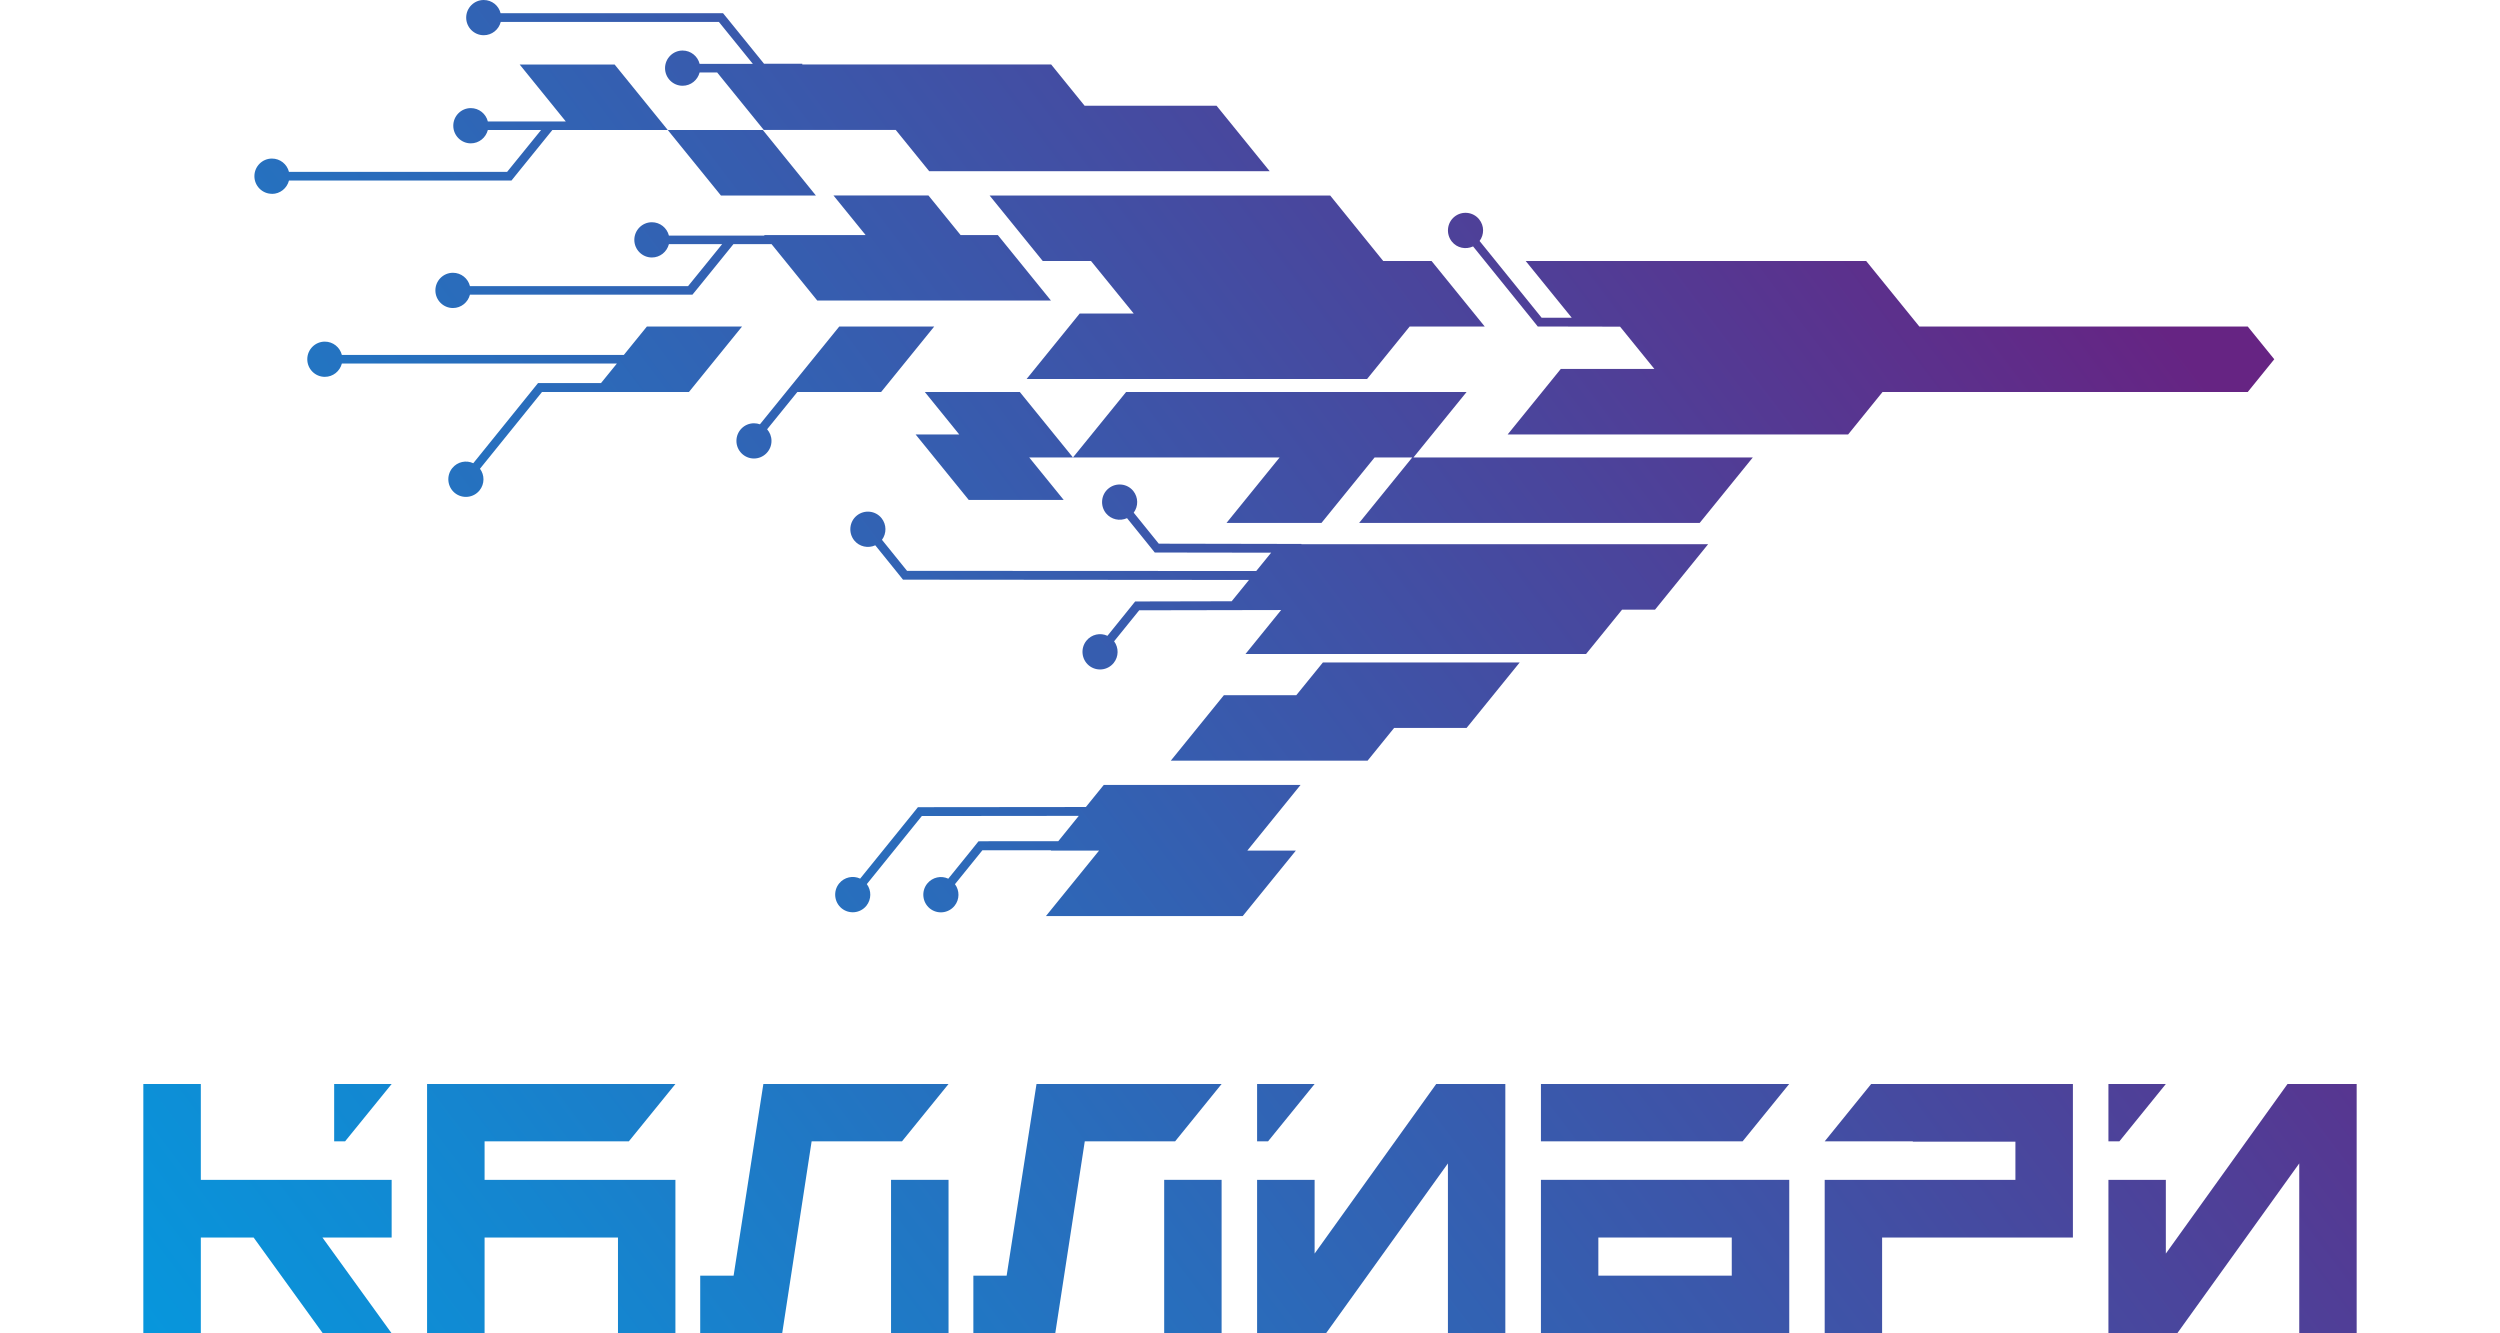<svg width="90" height="48" viewBox="0 0 83 50" fill="none" xmlns="http://www.w3.org/2000/svg">
<path d="M49.865 9.24L52.025 11.912L52.291 12.244L55.378 12.25L56.665 13.836H53.154L51.162 16.292H63.93L65.22 14.7H78.915L79.91 13.472L78.915 12.244H66.6L64.607 9.788H51.839L53.565 11.915H52.436L50.109 9.037C50.286 8.799 50.289 8.467 50.093 8.225C49.865 7.941 49.448 7.899 49.166 8.128C48.884 8.357 48.842 8.776 49.07 9.06C49.262 9.301 49.59 9.366 49.859 9.243L49.865 9.24Z" fill="url(#paint0_linear_27_76)"/>
<path d="M47.629 17.155L49.622 14.7H36.854L34.861 17.155H42.61L40.618 19.611H44.179L46.172 17.155H47.584L45.591 19.611H58.362L60.355 17.155H47.629Z" fill="url(#paint1_linear_27_76)"/>
<path d="M33.728 9.788H35.538L37.139 11.757H35.114L33.122 14.213H45.89L47.488 12.244H50.302L48.309 9.788H46.496L44.507 7.332H31.735L33.728 9.788Z" fill="url(#paint2_linear_27_76)"/>
<path d="M25.221 7.332L23.232 4.876H19.667L21.66 7.332H25.221Z" fill="url(#paint3_linear_27_76)"/>
<path d="M29.306 14.7L30.596 16.292H28.96L30.953 18.748H34.514L33.221 17.155H34.861L32.868 14.7H29.306Z" fill="url(#paint4_linear_27_76)"/>
<path d="M18.884 12.244L18.018 13.311H7.445C7.374 13.024 7.114 12.811 6.806 12.811C6.443 12.811 6.148 13.107 6.148 13.472C6.148 13.836 6.443 14.132 6.806 14.132C7.114 14.132 7.371 13.92 7.445 13.633H17.758L17.164 14.364H14.802L12.373 17.371C12.107 17.246 11.78 17.313 11.584 17.555C11.356 17.839 11.398 18.255 11.68 18.486C11.963 18.715 12.377 18.674 12.608 18.39C12.803 18.148 12.8 17.813 12.624 17.578L14.95 14.7H16.898H20.46L22.452 12.244H18.89H18.884Z" fill="url(#paint5_linear_27_76)"/>
<path d="M43.236 26.07H40.521L38.529 28.526H45.909L46.904 27.298H49.622L51.614 24.842H44.234L43.236 26.07Z" fill="url(#paint6_linear_27_76)"/>
<path d="M41.404 31.891L43.396 29.435H36.016L35.345 30.263L29.46 30.269H29.047L28.78 30.601L26.881 32.948C26.614 32.822 26.287 32.89 26.091 33.131C25.863 33.415 25.905 33.831 26.187 34.063C26.47 34.292 26.884 34.25 27.115 33.966C27.307 33.724 27.307 33.392 27.131 33.154L29.194 30.601L35.079 30.595L34.309 31.546H31.732L31.318 31.549L31.052 31.881L30.186 32.951C29.919 32.825 29.592 32.893 29.396 33.135C29.168 33.418 29.21 33.834 29.492 34.066C29.775 34.295 30.189 34.253 30.42 33.969C30.616 33.728 30.612 33.392 30.436 33.157L31.466 31.884H34.043L34.03 31.897H35.84L33.847 34.353H41.227L43.22 31.897H41.41L41.404 31.891Z" fill="url(#paint7_linear_27_76)"/>
<path d="M27.667 14.7L29.659 12.244H26.098L24.105 14.7L23.123 15.911C23.052 15.886 22.979 15.873 22.898 15.873C22.536 15.873 22.241 16.169 22.241 16.534C22.241 16.898 22.536 17.194 22.898 17.194C23.261 17.194 23.556 16.898 23.556 16.534C23.556 16.366 23.495 16.218 23.392 16.098L24.525 14.7H27.663H27.667Z" fill="url(#paint8_linear_27_76)"/>
<path d="M20.427 10.729H12.248C12.178 10.442 11.918 10.229 11.61 10.229C11.247 10.229 10.952 10.526 10.952 10.89C10.952 11.254 11.247 11.551 11.61 11.551C11.918 11.551 12.174 11.338 12.248 11.051H20.581H20.591L20.854 10.729L22.128 9.156H23.559L25.273 11.271H34.036L32.044 8.815H30.648L29.441 7.329H25.879L27.086 8.815H23.28L23.296 8.834H19.709C19.638 8.547 19.378 8.334 19.07 8.334C18.708 8.334 18.412 8.631 18.412 8.995C18.412 9.359 18.708 9.656 19.07 9.656C19.378 9.656 19.635 9.443 19.709 9.156H21.705L20.431 10.726L20.427 10.729Z" fill="url(#paint9_linear_27_76)"/>
<path d="M4.823 7.271C5.131 7.271 5.388 7.058 5.461 6.771H13.795H13.805L14.064 6.449L15.338 4.876H16.105H19.667L17.674 2.42H14.113L15.842 4.554H12.919C12.848 4.267 12.588 4.054 12.28 4.054C11.918 4.054 11.623 4.351 11.623 4.715C11.623 5.079 11.918 5.376 12.28 5.376C12.588 5.376 12.845 5.163 12.919 4.876H14.915L13.641 6.446H13.631H5.461C5.391 6.159 5.131 5.946 4.823 5.946C4.46 5.946 4.165 6.243 4.165 6.607C4.165 6.971 4.46 7.268 4.823 7.268V7.271Z" fill="url(#paint10_linear_27_76)"/>
<path d="M12.765 1.321C13.073 1.321 13.33 1.109 13.403 0.822H21.573H21.583L22.857 2.395H20.861C20.79 2.108 20.53 1.895 20.222 1.895C19.86 1.895 19.564 2.192 19.564 2.556C19.564 2.92 19.86 3.216 20.222 3.216C20.53 3.216 20.787 3.004 20.861 2.717H21.518L23.267 4.873H28.215L29.47 6.42H42.238L40.245 3.964H35.297L34.043 2.417H24.711V2.391H23.277L22.003 0.819L21.74 0.496H13.397C13.33 0.213 13.073 0 12.765 0C12.402 0 12.107 0.297 12.107 0.661C12.107 1.025 12.402 1.321 12.765 1.321Z" fill="url(#paint11_linear_27_76)"/>
<path d="M54.104 24.523L55.452 22.863H56.688L58.68 20.407H43.432L43.422 20.398L38.079 20.388L37.139 19.225C37.316 18.986 37.316 18.654 37.123 18.412C36.895 18.129 36.478 18.087 36.196 18.316C35.913 18.544 35.872 18.963 36.099 19.247C36.295 19.486 36.619 19.553 36.889 19.431L37.662 20.388L37.929 20.72H38.343L42.293 20.726L41.734 21.413L28.639 21.407L27.699 20.243C27.875 20.005 27.875 19.672 27.683 19.431C27.455 19.147 27.038 19.105 26.755 19.334C26.473 19.563 26.431 19.982 26.659 20.266C26.852 20.504 27.179 20.572 27.448 20.449L28.222 21.407L28.488 21.738H28.902L41.462 21.748L40.813 22.547L37.608 22.554H37.194L36.927 22.886L36.154 23.843C35.888 23.717 35.56 23.785 35.365 24.027C35.137 24.31 35.179 24.726 35.461 24.958C35.743 25.187 36.157 25.145 36.388 24.861C36.581 24.623 36.581 24.288 36.404 24.049L37.345 22.886L42.668 22.876L41.33 24.526H54.098L54.104 24.523Z" fill="url(#paint12_linear_27_76)"/>
<path d="M2.156 40.65H0V50H2.156V46.407H4.136L6.732 50H9.312L6.716 46.407H9.312V44.244H2.156V40.65Z" fill="url(#paint13_linear_27_76)"/>
<path d="M7.156 40.65V42.8H7.566L9.312 40.65H7.566H7.156Z" fill="url(#paint14_linear_27_76)"/>
<path d="M18.207 42.8L19.953 40.65H18.207H10.64V50H12.797V46.407H17.799V50H19.953V44.244H12.797V42.8H18.207Z" fill="url(#paint15_linear_27_76)"/>
<path d="M23.251 40.65L22.135 47.837H20.883V50H23.957L25.061 42.8H28.45L30.195 40.65H28.45H23.251Z" fill="url(#paint16_linear_27_76)"/>
<path d="M30.195 44.244H28.039V50H30.195V44.244Z" fill="url(#paint17_linear_27_76)"/>
<path d="M40.435 44.244H38.282V50H40.435V44.244Z" fill="url(#paint18_linear_27_76)"/>
<path d="M33.494 40.65L32.374 47.837H31.126V50H34.197L35.304 42.8H38.692L40.435 40.65H38.692H33.494Z" fill="url(#paint19_linear_27_76)"/>
<path d="M43.923 47.009V44.244H41.766V50H44.349L48.922 43.628V50H51.075V40.65H48.483L43.923 47.009Z" fill="url(#paint20_linear_27_76)"/>
<path d="M52.41 40.65V42.8H59.973L61.719 40.65H59.973H52.41Z" fill="url(#paint21_linear_27_76)"/>
<path d="M52.41 50H61.722V44.244H52.41V50ZM54.563 46.407H59.566V47.837H54.563V46.407Z" fill="url(#paint22_linear_27_76)"/>
<path d="M63.051 42.8H66.356V42.813H70.203V44.244H63.051V50H65.204V46.407H72.359V40.65H64.793L63.051 42.8Z" fill="url(#paint23_linear_27_76)"/>
<path d="M80.407 40.65L75.844 47.009V44.244H73.691V50H76.271L80.847 43.628V50H83V40.65H80.407Z" fill="url(#paint24_linear_27_76)"/>
<path d="M41.766 40.65V42.8H42.177L43.923 40.65H42.177H41.766Z" fill="url(#paint25_linear_27_76)"/>
<path d="M73.691 42.8H74.102L75.844 40.65H74.102H73.691V42.8Z" fill="url(#paint26_linear_27_76)"/>
<defs>
<linearGradient id="paint0_linear_27_76" x1="-0.866" y1="60.784" x2="71.401" y2="6.298" gradientUnits="userSpaceOnUse">
<stop stop-color="#009FE3"/>
<stop offset="0.24" stop-color="#1585CF"/>
<stop offset="0.76" stop-color="#4A459C"/>
<stop offset="1" stop-color="#662483"/>
</linearGradient>
<linearGradient id="paint1_linear_27_76" x1="-4.107" y1="56.484" x2="68.16" y2="1.999" gradientUnits="userSpaceOnUse">
<stop stop-color="#009FE3"/>
<stop offset="0.24" stop-color="#1585CF"/>
<stop offset="0.76" stop-color="#4A459C"/>
<stop offset="1" stop-color="#662483"/>
</linearGradient>
<linearGradient id="paint2_linear_27_76" x1="-10.037" y1="48.617" x2="62.23" y2="-5.868" gradientUnits="userSpaceOnUse">
<stop stop-color="#009FE3"/>
<stop offset="0.24" stop-color="#1585CF"/>
<stop offset="0.76" stop-color="#4A459C"/>
<stop offset="1" stop-color="#662483"/>
</linearGradient>
<linearGradient id="paint3_linear_27_76" x1="-18.573" y1="37.299" x2="53.695" y2="-17.187" gradientUnits="userSpaceOnUse">
<stop stop-color="#009FE3"/>
<stop offset="0.24" stop-color="#1585CF"/>
<stop offset="0.76" stop-color="#4A459C"/>
<stop offset="1" stop-color="#662483"/>
</linearGradient>
<linearGradient id="paint4_linear_27_76" x1="-10.034" y1="48.624" x2="62.234" y2="-5.862" gradientUnits="userSpaceOnUse">
<stop stop-color="#009FE3"/>
<stop offset="0.24" stop-color="#1585CF"/>
<stop offset="0.76" stop-color="#4A459C"/>
<stop offset="1" stop-color="#662483"/>
</linearGradient>
<linearGradient id="paint5_linear_27_76" x1="-18.159" y1="37.846" x2="54.109" y2="-16.639" gradientUnits="userSpaceOnUse">
<stop stop-color="#009FE3"/>
<stop offset="0.24" stop-color="#1585CF"/>
<stop offset="0.76" stop-color="#4A459C"/>
<stop offset="1" stop-color="#662483"/>
</linearGradient>
<linearGradient id="paint6_linear_27_76" x1="-0.465" y1="61.316" x2="71.802" y2="6.83" gradientUnits="userSpaceOnUse">
<stop stop-color="#009FE3"/>
<stop offset="0.24" stop-color="#1585CF"/>
<stop offset="0.76" stop-color="#4A459C"/>
<stop offset="1" stop-color="#662483"/>
</linearGradient>
<linearGradient id="paint7_linear_27_76" x1="-1.393" y1="60.088" x2="70.875" y2="5.602" gradientUnits="userSpaceOnUse">
<stop stop-color="#009FE3"/>
<stop offset="0.24" stop-color="#1585CF"/>
<stop offset="0.76" stop-color="#4A459C"/>
<stop offset="1" stop-color="#662483"/>
</linearGradient>
<linearGradient id="paint8_linear_27_76" x1="-13.426" y1="44.128" x2="58.845" y2="-10.357" gradientUnits="userSpaceOnUse">
<stop stop-color="#009FE3"/>
<stop offset="0.24" stop-color="#1585CF"/>
<stop offset="0.76" stop-color="#4A459C"/>
<stop offset="1" stop-color="#662483"/>
</linearGradient>
<linearGradient id="paint9_linear_27_76" x1="-16.246" y1="40.383" x2="56.021" y2="-14.102" gradientUnits="userSpaceOnUse">
<stop stop-color="#009FE3"/>
<stop offset="0.24" stop-color="#1585CF"/>
<stop offset="0.76" stop-color="#4A459C"/>
<stop offset="1" stop-color="#662483"/>
</linearGradient>
<linearGradient id="paint10_linear_27_76" x1="-22.661" y1="31.874" x2="49.607" y2="-22.611" gradientUnits="userSpaceOnUse">
<stop stop-color="#009FE3"/>
<stop offset="0.24" stop-color="#1585CF"/>
<stop offset="0.76" stop-color="#4A459C"/>
<stop offset="1" stop-color="#662483"/>
</linearGradient>
<linearGradient id="paint11_linear_27_76" x1="-18.156" y1="37.853" x2="54.112" y2="-16.632" gradientUnits="userSpaceOnUse">
<stop stop-color="#009FE3"/>
<stop offset="0.24" stop-color="#1585CF"/>
<stop offset="0.76" stop-color="#4A459C"/>
<stop offset="1" stop-color="#662483"/>
</linearGradient>
<linearGradient id="paint12_linear_27_76" x1="-4.361" y1="56.149" x2="67.907" y2="1.664" gradientUnits="userSpaceOnUse">
<stop stop-color="#009FE3"/>
<stop offset="0.24" stop-color="#1585CF"/>
<stop offset="0.76" stop-color="#4A459C"/>
<stop offset="1" stop-color="#662483"/>
</linearGradient>
<linearGradient id="paint13_linear_27_76" x1="-6.26" y1="53.629" x2="66.007" y2="-0.856" gradientUnits="userSpaceOnUse">
<stop stop-color="#009FE3"/>
<stop offset="0.24" stop-color="#1585CF"/>
<stop offset="0.76" stop-color="#4A459C"/>
<stop offset="1" stop-color="#662483"/>
</linearGradient>
<linearGradient id="paint14_linear_27_76" x1="-7.002" y1="52.646" x2="65.266" y2="-1.839" gradientUnits="userSpaceOnUse">
<stop stop-color="#009FE3"/>
<stop offset="0.24" stop-color="#1585CF"/>
<stop offset="0.76" stop-color="#4A459C"/>
<stop offset="1" stop-color="#662483"/>
</linearGradient>
<linearGradient id="paint15_linear_27_76" x1="-2.384" y1="58.77" x2="69.883" y2="4.284" gradientUnits="userSpaceOnUse">
<stop stop-color="#009FE3"/>
<stop offset="0.24" stop-color="#1585CF"/>
<stop offset="0.76" stop-color="#4A459C"/>
<stop offset="1" stop-color="#662483"/>
</linearGradient>
<linearGradient id="paint16_linear_27_76" x1="0.645" y1="62.785" x2="72.913" y2="8.303" gradientUnits="userSpaceOnUse">
<stop stop-color="#009FE3"/>
<stop offset="0.24" stop-color="#1585CF"/>
<stop offset="0.76" stop-color="#4A459C"/>
<stop offset="1" stop-color="#662483"/>
</linearGradient>
<linearGradient id="paint17_linear_27_76" x1="3.514" y1="66.595" x2="75.781" y2="12.109" gradientUnits="userSpaceOnUse">
<stop stop-color="#009FE3"/>
<stop offset="0.24" stop-color="#1585CF"/>
<stop offset="0.76" stop-color="#4A459C"/>
<stop offset="1" stop-color="#662483"/>
</linearGradient>
<linearGradient id="paint18_linear_27_76" x1="7.249" y1="71.545" x2="79.516" y2="17.06" gradientUnits="userSpaceOnUse">
<stop stop-color="#009FE3"/>
<stop offset="0.24" stop-color="#1585CF"/>
<stop offset="0.76" stop-color="#4A459C"/>
<stop offset="1" stop-color="#662483"/>
</linearGradient>
<linearGradient id="paint19_linear_27_76" x1="4.377" y1="67.739" x2="76.645" y2="13.254" gradientUnits="userSpaceOnUse">
<stop stop-color="#009FE3"/>
<stop offset="0.24" stop-color="#1585CF"/>
<stop offset="0.76" stop-color="#4A459C"/>
<stop offset="1" stop-color="#662483"/>
</linearGradient>
<linearGradient id="paint20_linear_27_76" x1="9.822" y1="74.958" x2="82.09" y2="20.473" gradientUnits="userSpaceOnUse">
<stop stop-color="#009FE3"/>
<stop offset="0.24" stop-color="#1585CF"/>
<stop offset="0.76" stop-color="#4A459C"/>
<stop offset="1" stop-color="#662483"/>
</linearGradient>
<linearGradient id="paint21_linear_27_76" x1="10.795" y1="76.251" x2="83.062" y2="21.765" gradientUnits="userSpaceOnUse">
<stop stop-color="#009FE3"/>
<stop offset="0.24" stop-color="#1585CF"/>
<stop offset="0.76" stop-color="#4A459C"/>
<stop offset="1" stop-color="#662483"/>
</linearGradient>
<linearGradient id="paint22_linear_27_76" x1="13.699" y1="80.105" x2="85.966" y2="25.62" gradientUnits="userSpaceOnUse">
<stop stop-color="#009FE3"/>
<stop offset="0.24" stop-color="#1585CF"/>
<stop offset="0.76" stop-color="#4A459C"/>
<stop offset="1" stop-color="#662483"/>
</linearGradient>
<linearGradient id="paint23_linear_27_76" x1="16.173" y1="83.383" x2="88.44" y2="28.897" gradientUnits="userSpaceOnUse">
<stop stop-color="#009FE3"/>
<stop offset="0.24" stop-color="#1585CF"/>
<stop offset="0.76" stop-color="#4A459C"/>
<stop offset="1" stop-color="#662483"/>
</linearGradient>
<linearGradient id="paint24_linear_27_76" x1="21.454" y1="90.389" x2="93.722" y2="35.904" gradientUnits="userSpaceOnUse">
<stop stop-color="#009FE3"/>
<stop offset="0.24" stop-color="#1585CF"/>
<stop offset="0.76" stop-color="#4A459C"/>
<stop offset="1" stop-color="#662483"/>
</linearGradient>
<linearGradient id="paint25_linear_27_76" x1="5.612" y1="69.376" x2="77.88" y2="14.891" gradientUnits="userSpaceOnUse">
<stop stop-color="#009FE3"/>
<stop offset="0.24" stop-color="#1585CF"/>
<stop offset="0.76" stop-color="#4A459C"/>
<stop offset="1" stop-color="#662483"/>
</linearGradient>
<linearGradient id="paint26_linear_27_76" x1="17.247" y1="84.807" x2="89.515" y2="30.322" gradientUnits="userSpaceOnUse">
<stop stop-color="#009FE3"/>
<stop offset="0.24" stop-color="#1585CF"/>
<stop offset="0.76" stop-color="#4A459C"/>
<stop offset="1" stop-color="#662483"/>
</linearGradient>
</defs>
</svg>
